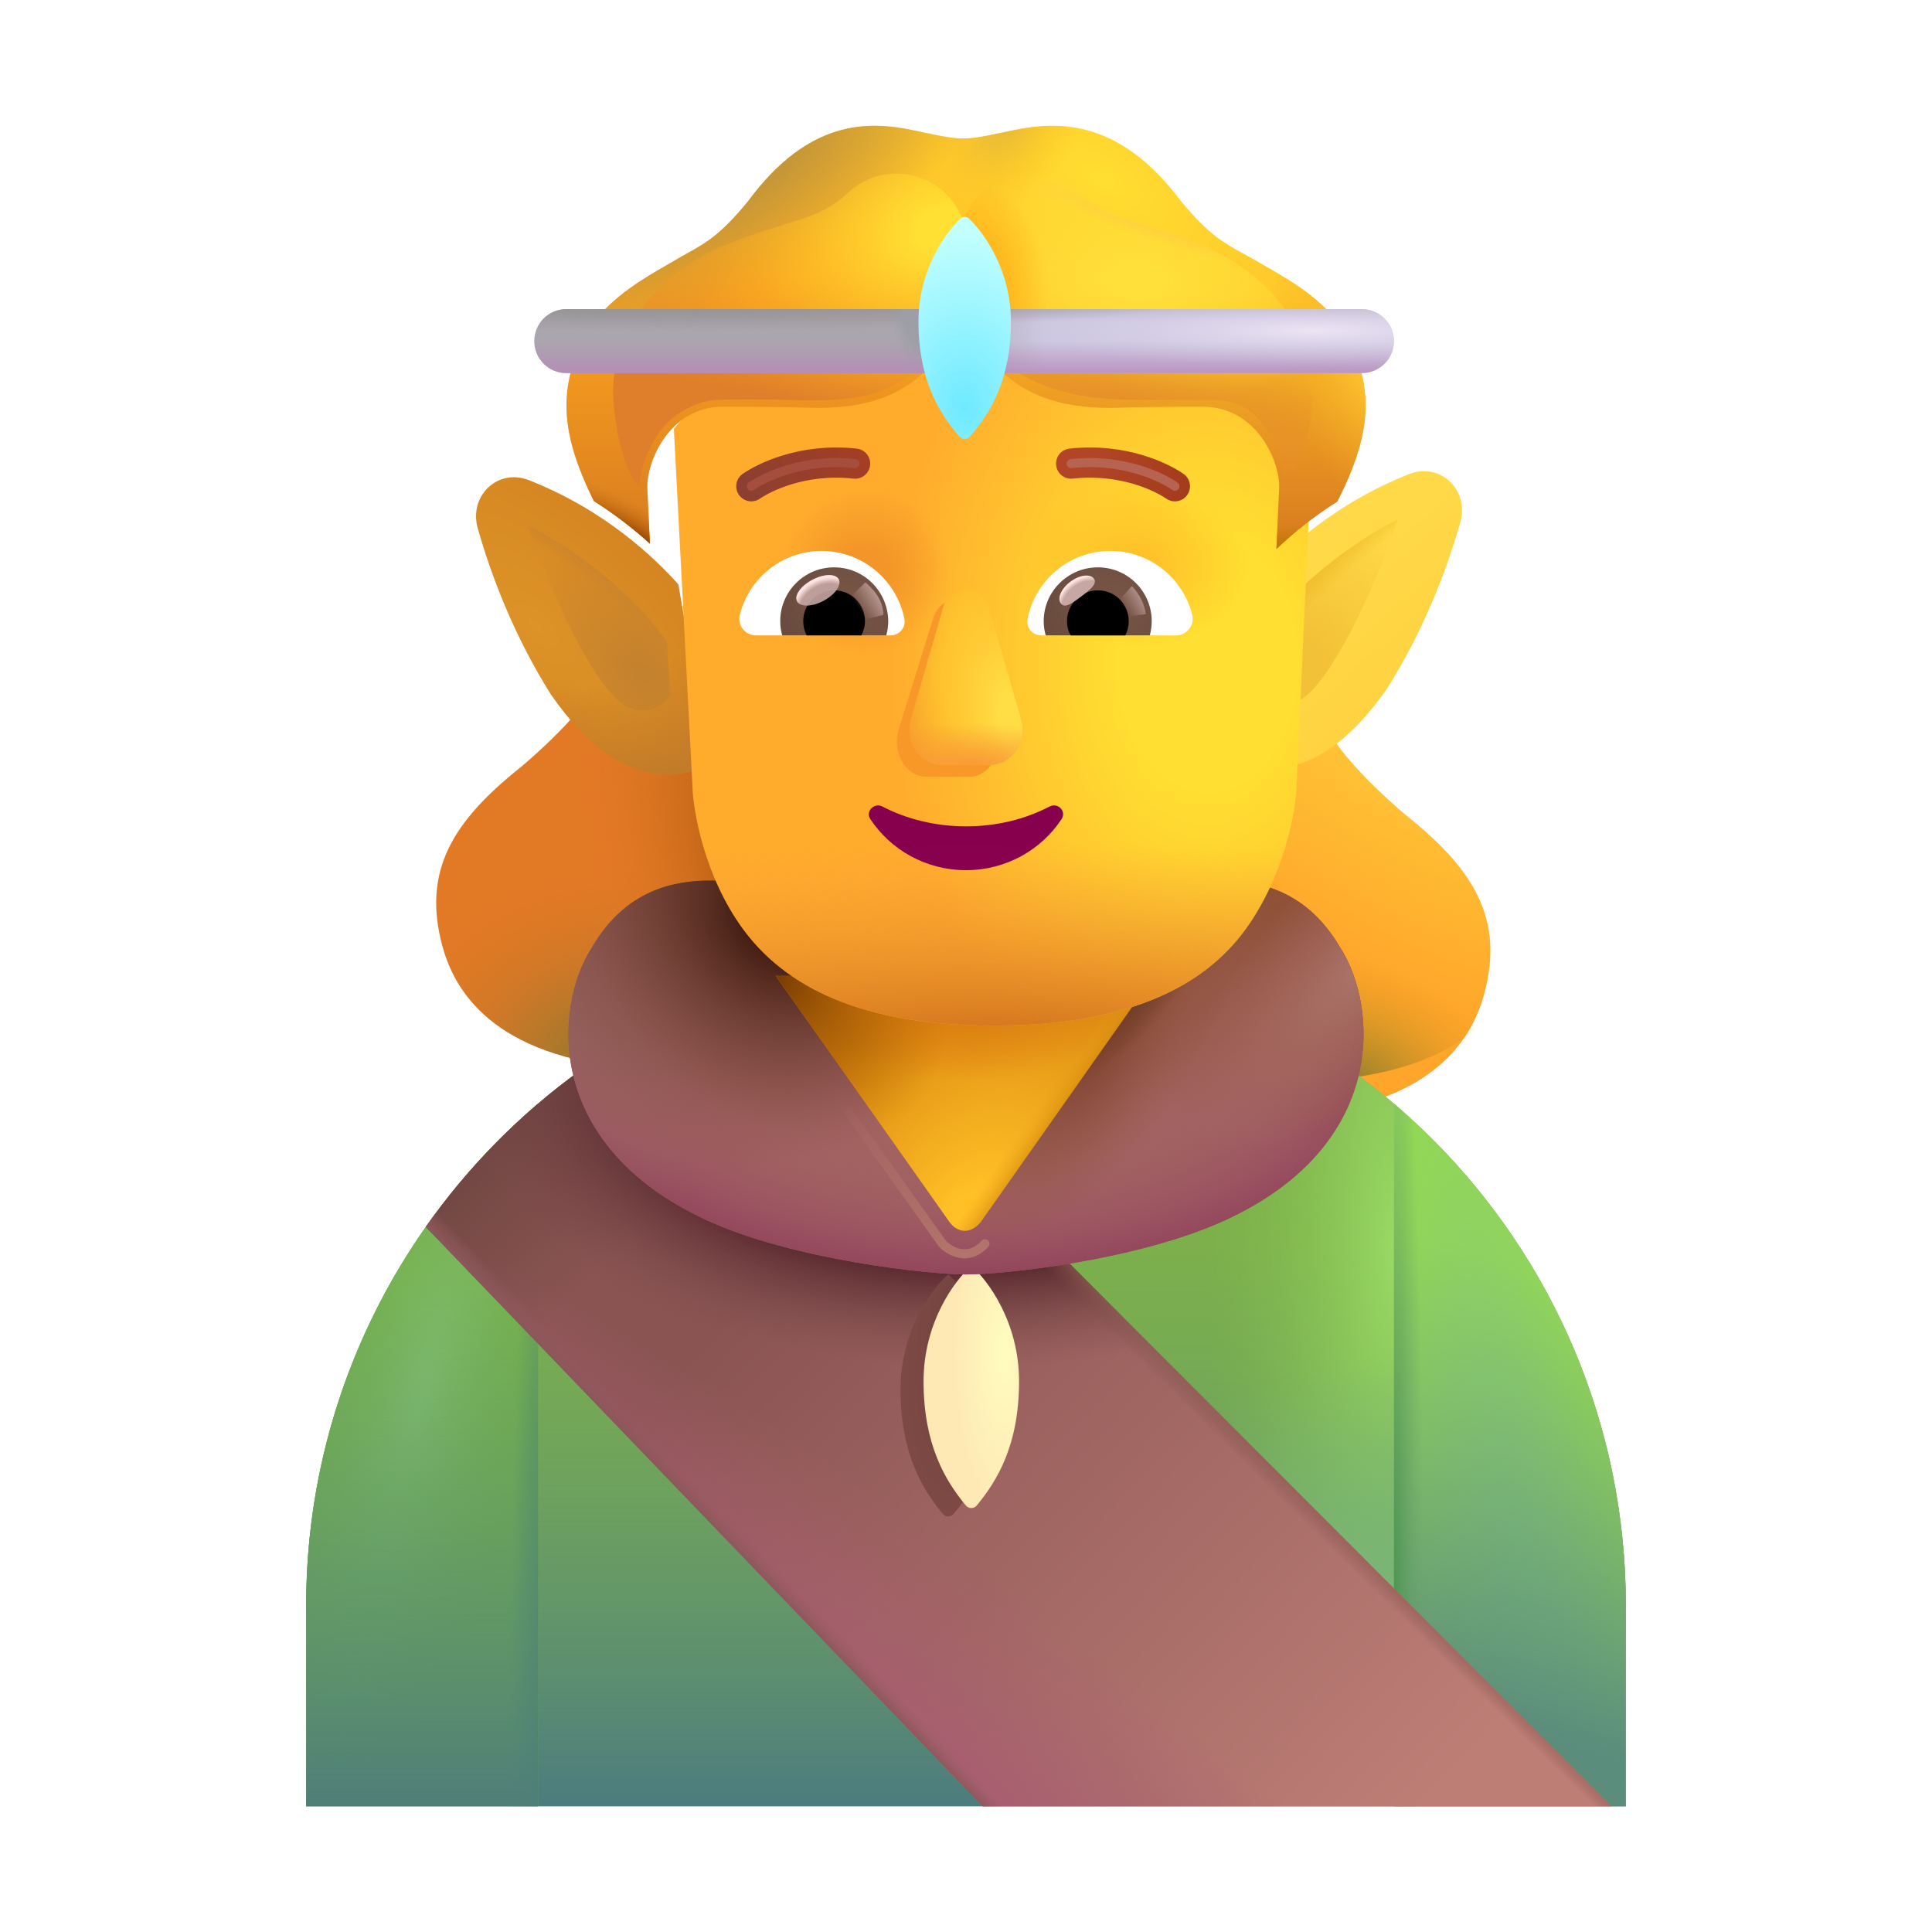 <svg width="1024" height="1024" viewBox="0 0 32 32" fill="none" xmlns="http://www.w3.org/2000/svg">
<g filter="url(#filter0_ii_4002_1360)">
<path d="M23.879 12.898C23.144 12.273 22.6 11.643 22.511 11.304H18.277V14.586L21.59 17.914C24.059 17.832 24.912 16.829 25.175 15.89C25.535 14.609 24.988 13.781 23.879 12.898Z" fill="#FFA52A"/>
<path d="M23.879 12.898C23.144 12.273 22.6 11.643 22.511 11.304H18.277V14.586L21.59 17.914C24.059 17.832 24.912 16.829 25.175 15.89C25.535 14.609 24.988 13.781 23.879 12.898Z" fill="url(#paint0_radial_4002_1360)"/>
<path d="M23.879 12.898C23.144 12.273 22.6 11.643 22.511 11.304H18.277V14.586L21.59 17.914C24.059 17.832 24.912 16.829 25.175 15.89C25.535 14.609 24.988 13.781 23.879 12.898Z" fill="url(#paint1_radial_4002_1360)"/>
</g>
<path d="M23.879 12.898C23.144 12.273 22.6 11.643 22.511 11.304H18.277V14.586L21.59 17.914C24.059 17.832 24.912 16.829 25.175 15.89C25.535 14.609 24.988 13.781 23.879 12.898Z" fill="url(#paint2_radial_4002_1360)"/>
<g filter="url(#filter1_i_4002_1360)">
<path d="M8.381 12.702C9.116 12.077 9.66 11.447 9.749 11.108H13.983V14.39L10.67 17.718C8.201 17.636 7.348 16.634 7.084 15.694C6.725 14.413 7.272 13.585 8.381 12.702Z" fill="#E27925"/>
<path d="M8.381 12.702C9.116 12.077 9.66 11.447 9.749 11.108H13.983V14.39L10.67 17.718C8.201 17.636 7.348 16.634 7.084 15.694C6.725 14.413 7.272 13.585 8.381 12.702Z" fill="url(#paint3_radial_4002_1360)"/>
<path d="M8.381 12.702C9.116 12.077 9.66 11.447 9.749 11.108H13.983V14.39L10.67 17.718C8.201 17.636 7.348 16.634 7.084 15.694C6.725 14.413 7.272 13.585 8.381 12.702Z" fill="url(#paint4_radial_4002_1360)"/>
</g>
<path d="M5.071 26.599C5.071 20.563 9.964 15.67 16 15.67C22.036 15.67 26.929 20.563 26.929 26.599V29.917H5.071V26.599Z" fill="#7CB04B"/>
<path d="M5.071 26.599C5.071 20.563 9.964 15.67 16 15.67C22.036 15.67 26.929 20.563 26.929 26.599V29.917H5.071V26.599Z" fill="url(#paint5_linear_4002_1360)"/>
<path d="M5.071 26.599C5.071 20.563 9.964 15.67 16 15.67C22.036 15.67 26.929 20.563 26.929 26.599V29.917H5.071V26.599Z" fill="url(#paint6_radial_4002_1360)"/>
<path d="M5.071 26.599C5.071 20.563 9.964 15.67 16 15.67C22.036 15.67 26.929 20.563 26.929 26.599V29.917H5.071V26.599Z" fill="url(#paint7_radial_4002_1360)"/>
<path d="M8.912 18.28C6.562 20.284 5.071 23.267 5.071 26.598V29.916H8.912V18.28Z" fill="#74AF4B"/>
<path d="M8.912 18.28C6.562 20.284 5.071 23.267 5.071 26.598V29.916H8.912V18.28Z" fill="url(#paint8_radial_4002_1360)"/>
<path d="M8.912 18.28C6.562 20.284 5.071 23.267 5.071 26.598V29.916H8.912V18.28Z" fill="url(#paint9_radial_4002_1360)"/>
<path d="M8.912 18.28C6.562 20.284 5.071 23.267 5.071 26.598V29.916H8.912V18.28Z" fill="url(#paint10_linear_4002_1360)"/>
<path d="M23.088 18.28C25.438 20.284 26.928 23.267 26.928 26.598V29.916H23.088V18.28Z" fill="#93D756"/>
<path d="M23.088 18.28C25.438 20.284 26.928 23.267 26.928 26.598V29.916H23.088V18.28Z" fill="url(#paint11_radial_4002_1360)"/>
<path d="M23.088 18.28C25.438 20.284 26.928 23.267 26.928 26.598V29.916H23.088V18.28Z" fill="url(#paint12_linear_4002_1360)"/>
<path d="M23.088 18.28C25.438 20.284 26.928 23.267 26.928 26.598V29.916H23.088V18.28Z" fill="url(#paint13_radial_4002_1360)"/>
<path d="M16.274 29.917L7.053 20.321C8.456 18.325 10.51 16.82 12.907 16.114L26.691 29.917H16.274Z" fill="url(#paint14_linear_4002_1360)"/>
<path d="M16.274 29.917L7.053 20.321C8.456 18.325 10.51 16.82 12.907 16.114L26.691 29.917H16.274Z" fill="url(#paint15_radial_4002_1360)"/>
<path d="M16.274 29.917L7.053 20.321C8.456 18.325 10.51 16.82 12.907 16.114L26.691 29.917H16.274Z" fill="url(#paint16_radial_4002_1360)"/>
<path d="M16.274 29.917L7.053 20.321C8.456 18.325 10.51 16.82 12.907 16.114L26.691 29.917H16.274Z" fill="url(#paint17_radial_4002_1360)"/>
<path d="M16.274 29.917L7.053 20.321C8.456 18.325 10.51 16.82 12.907 16.114L26.691 29.917H16.274Z" fill="url(#paint18_linear_4002_1360)"/>
<path d="M16.274 29.917L7.053 20.321C8.456 18.325 10.51 16.82 12.907 16.114L26.691 29.917H16.274Z" fill="url(#paint19_linear_4002_1360)"/>
<g filter="url(#filter2_f_4002_1360)">
<path d="M15.706 21.109C15.969 21.33 16.496 22.033 16.496 23.016C16.496 24.069 16.138 24.662 15.794 25.076C15.748 25.131 15.663 25.131 15.617 25.076C15.274 24.662 14.915 24.069 14.915 23.016C14.915 22.033 15.442 21.33 15.706 21.109Z" fill="url(#paint20_radial_4002_1360)"/>
</g>
<g filter="url(#filter3_i_4002_1360)">
<path d="M15.988 21.07C16.252 21.291 16.779 21.994 16.779 22.977C16.779 24.029 16.42 24.623 16.077 25.037C16.031 25.092 15.946 25.092 15.899 25.037C15.556 24.623 15.197 24.029 15.197 22.977C15.197 21.994 15.725 21.291 15.988 21.07Z" fill="url(#paint21_radial_4002_1360)"/>
</g>
<path d="M12.121 14.601C11.301 14.531 10.402 14.656 9.793 15.711C9.183 16.672 9 18.966 11.707 20.211C13.15 20.874 15.402 21.109 16 21.109C16.633 21.109 18.85 20.874 20.293 20.211C23 18.966 22.816 16.672 22.207 15.711C21.598 14.656 20.699 14.531 19.879 14.601L16 14.741L12.121 14.601Z" fill="#A16260"/>
<path d="M12.121 14.601C11.301 14.531 10.402 14.656 9.793 15.711C9.183 16.672 9 18.966 11.707 20.211C13.15 20.874 15.402 21.109 16 21.109C16.633 21.109 18.85 20.874 20.293 20.211C23 18.966 22.816 16.672 22.207 15.711C21.598 14.656 20.699 14.531 19.879 14.601L16 14.741L12.121 14.601Z" fill="url(#paint22_radial_4002_1360)"/>
<path d="M12.121 14.601C11.301 14.531 10.402 14.656 9.793 15.711C9.183 16.672 9 18.966 11.707 20.211C13.15 20.874 15.402 21.109 16 21.109C16.633 21.109 18.85 20.874 20.293 20.211C23 18.966 22.816 16.672 22.207 15.711C21.598 14.656 20.699 14.531 19.879 14.601L16 14.741L12.121 14.601Z" fill="url(#paint23_radial_4002_1360)"/>
<path d="M12.121 14.601C11.301 14.531 10.402 14.656 9.793 15.711C9.183 16.672 9 18.966 11.707 20.211C13.15 20.874 15.402 21.109 16 21.109C16.633 21.109 18.85 20.874 20.293 20.211C23 18.966 22.816 16.672 22.207 15.711C21.598 14.656 20.699 14.531 19.879 14.601L16 14.741L12.121 14.601Z" fill="url(#paint24_radial_4002_1360)"/>
<path d="M12.121 14.601C11.301 14.531 10.402 14.656 9.793 15.711C9.183 16.672 9 18.966 11.707 20.211C13.15 20.874 15.402 21.109 16 21.109C16.633 21.109 18.85 20.874 20.293 20.211C23 18.966 22.816 16.672 22.207 15.711C21.598 14.656 20.699 14.531 19.879 14.601L16 14.741L12.121 14.601Z" fill="url(#paint25_radial_4002_1360)"/>
<path d="M12.121 14.601C11.301 14.531 10.402 14.656 9.793 15.711C9.183 16.672 9 18.966 11.707 20.211C13.15 20.874 15.402 21.109 16 21.109C16.633 21.109 18.85 20.874 20.293 20.211C23 18.966 22.816 16.672 22.207 15.711C21.598 14.656 20.699 14.531 19.879 14.601L16 14.741L12.121 14.601Z" fill="url(#paint26_radial_4002_1360)"/>
<path d="M12.121 14.601C11.301 14.531 10.402 14.656 9.793 15.711C9.183 16.672 9 18.966 11.707 20.211C13.15 20.874 15.402 21.109 16 21.109C16.633 21.109 18.85 20.874 20.293 20.211C23 18.966 22.816 16.672 22.207 15.711C21.598 14.656 20.699 14.531 19.879 14.601L16 14.741L12.121 14.601Z" fill="url(#paint27_radial_4002_1360)"/>
<path d="M12.121 14.601C11.301 14.531 10.402 14.656 9.793 15.711C9.183 16.672 9 18.966 11.707 20.211C13.15 20.874 15.402 21.109 16 21.109C16.633 21.109 18.85 20.874 20.293 20.211C23 18.966 22.816 16.672 22.207 15.711C21.598 14.656 20.699 14.531 19.879 14.601L16 14.741L12.121 14.601Z" fill="url(#paint28_radial_4002_1360)"/>
<path d="M12.121 14.601C11.301 14.531 10.402 14.656 9.793 15.711C9.183 16.672 9 18.966 11.707 20.211C13.15 20.874 15.402 21.109 16 21.109C16.633 21.109 18.85 20.874 20.293 20.211C23 18.966 22.816 16.672 22.207 15.711C21.598 14.656 20.699 14.531 19.879 14.601L16 14.741L12.121 14.601Z" fill="url(#paint29_radial_4002_1360)"/>
<path d="M15.719 20.23L12.848 16.164H19.113L16.25 20.23C16.086 20.445 15.855 20.429 15.719 20.23Z" fill="url(#paint30_radial_4002_1360)"/>
<path d="M15.719 20.23L12.848 16.164H19.113L16.25 20.23C16.086 20.445 15.855 20.429 15.719 20.23Z" fill="url(#paint31_radial_4002_1360)"/>
<path d="M15.719 20.23L12.848 16.164H19.113L16.25 20.23C16.086 20.445 15.855 20.429 15.719 20.23Z" fill="url(#paint32_radial_4002_1360)"/>
<path d="M15.719 20.23L12.848 16.164H19.113L16.25 20.23C16.086 20.445 15.855 20.429 15.719 20.23Z" fill="url(#paint33_linear_4002_1360)"/>
<g filter="url(#filter4_i_4002_1360)">
<path d="M8.763 7.754C10.018 8.249 10.838 9.033 11.236 9.48L11.756 12.504C11.4 12.556 10.385 13.113 9.123 11.3C8.537 10.368 8.151 9.39 7.913 8.55C7.761 8.014 8.245 7.549 8.763 7.754Z" fill="url(#paint34_radial_4002_1360)"/>
<path d="M8.763 7.754C10.018 8.249 10.838 9.033 11.236 9.48L11.756 12.504C11.4 12.556 10.385 13.113 9.123 11.3C8.537 10.368 8.151 9.39 7.913 8.55C7.761 8.014 8.245 7.549 8.763 7.754Z" fill="url(#paint35_radial_4002_1360)"/>
</g>
<path d="M11.045 10.633C10.345 9.639 9.222 8.932 8.748 8.703C9.154 9.953 9.904 11.453 10.365 11.695C10.734 11.889 11.009 11.656 11.1 11.515L11.045 10.633Z" fill="url(#paint36_radial_4002_1360)"/>
<path d="M11.045 10.633C10.345 9.639 9.222 8.932 8.748 8.703C9.154 9.953 9.904 11.453 10.365 11.695C10.734 11.889 11.009 11.656 11.1 11.515L11.045 10.633Z" fill="url(#paint37_radial_4002_1360)"/>
<g filter="url(#filter5_i_4002_1360)">
<path d="M23.236 7.754C21.982 8.249 21.162 9.033 20.763 9.48L20.244 12.504C20.6 12.556 21.615 13.113 22.877 11.3C23.463 10.368 23.849 9.39 24.087 8.55C24.239 8.014 23.755 7.549 23.236 7.754Z" fill="url(#paint38_linear_4002_1360)"/>
</g>
<g filter="url(#filter6_i_4002_1360)">
<path d="M20.955 10.633C21.655 9.639 22.778 8.932 23.252 8.703C22.845 9.953 22.095 11.453 21.634 11.695C21.266 11.889 20.991 11.656 20.9 11.515L20.955 10.633Z" fill="url(#paint39_radial_4002_1360)"/>
<path d="M20.955 10.633C21.655 9.639 22.778 8.932 23.252 8.703C22.845 9.953 22.095 11.453 21.634 11.695C21.266 11.889 20.991 11.656 20.9 11.515L20.955 10.633Z" fill="url(#paint40_radial_4002_1360)"/>
</g>
<g filter="url(#filter7_i_4002_1360)">
<path d="M10.967 12.976L10.661 7.102C11.242 6.393 13.129 4.976 16.031 4.976C18.933 4.976 20.705 6.393 21.244 7.102L20.977 12.989C20.972 13.435 20.758 14.541 20.117 15.41C19.317 16.496 17.899 16.988 15.952 16.988C14.005 16.988 12.612 16.48 11.811 15.394C11.17 14.525 10.972 13.422 10.967 12.976Z" fill="url(#paint41_radial_4002_1360)"/>
<path d="M10.967 12.976L10.661 7.102C11.242 6.393 13.129 4.976 16.031 4.976C18.933 4.976 20.705 6.393 21.244 7.102L20.977 12.989C20.972 13.435 20.758 14.541 20.117 15.41C19.317 16.496 17.899 16.988 15.952 16.988C14.005 16.988 12.612 16.48 11.811 15.394C11.17 14.525 10.972 13.422 10.967 12.976Z" fill="url(#paint42_radial_4002_1360)"/>
<path d="M10.967 12.976L10.661 7.102C11.242 6.393 13.129 4.976 16.031 4.976C18.933 4.976 20.705 6.393 21.244 7.102L20.977 12.989C20.972 13.435 20.758 14.541 20.117 15.41C19.317 16.496 17.899 16.988 15.952 16.988C14.005 16.988 12.612 16.48 11.811 15.394C11.17 14.525 10.972 13.422 10.967 12.976Z" fill="url(#paint43_radial_4002_1360)"/>
<path d="M10.967 12.976L10.661 7.102C11.242 6.393 13.129 4.976 16.031 4.976C18.933 4.976 20.705 6.393 21.244 7.102L20.977 12.989C20.972 13.435 20.758 14.541 20.117 15.41C19.317 16.496 17.899 16.988 15.952 16.988C14.005 16.988 12.612 16.48 11.811 15.394C11.17 14.525 10.972 13.422 10.967 12.976Z" fill="url(#paint44_radial_4002_1360)"/>
</g>
<path d="M10.722 8.104L10.764 9.004C10.517 8.78 10.209 8.534 9.839 8.301C9.26 7.148 9.292 6.462 9.601 5.732C9.886 5.06 10.579 4.66 11.023 4.403C11.078 4.372 11.13 4.342 11.176 4.314C11.254 4.268 11.326 4.227 11.394 4.19C11.705 4.016 11.938 3.885 12.39 3.334C13.398 1.967 14.39 2.006 15.109 2.154C15.177 2.168 15.239 2.181 15.295 2.193C15.63 2.263 15.775 2.293 15.949 2.293C16.135 2.293 16.264 2.266 16.559 2.205C16.63 2.19 16.71 2.173 16.802 2.154C17.532 2.006 18.54 1.967 19.563 3.334C20.022 3.885 20.259 4.016 20.575 4.19C20.644 4.227 20.717 4.268 20.797 4.314C20.843 4.342 20.895 4.372 20.951 4.403C21.403 4.66 22.106 5.06 22.395 5.732C22.709 6.464 22.742 7.15 22.15 8.307C21.736 8.569 21.401 8.847 21.142 9.092L21.187 8.104C21.216 7.676 20.83 6.736 19.918 6.736C19.117 6.736 18.751 6.747 18.554 6.752C18.48 6.754 18.43 6.756 18.389 6.756C17.604 6.756 16.809 6.572 16.263 5.772H15.64C15.103 6.572 14.32 6.756 13.547 6.756C13.506 6.756 13.452 6.754 13.372 6.752C13.158 6.747 12.761 6.736 11.972 6.736C11.074 6.736 10.694 7.676 10.722 8.104Z" fill="url(#paint45_radial_4002_1360)"/>
<path d="M10.722 8.104L10.764 9.004C10.517 8.78 10.209 8.534 9.839 8.301C9.26 7.148 9.292 6.462 9.601 5.732C9.886 5.06 10.579 4.66 11.023 4.403C11.078 4.372 11.13 4.342 11.176 4.314C11.254 4.268 11.326 4.227 11.394 4.19C11.705 4.016 11.938 3.885 12.39 3.334C13.398 1.967 14.39 2.006 15.109 2.154C15.177 2.168 15.239 2.181 15.295 2.193C15.63 2.263 15.775 2.293 15.949 2.293C16.135 2.293 16.264 2.266 16.559 2.205C16.63 2.19 16.71 2.173 16.802 2.154C17.532 2.006 18.54 1.967 19.563 3.334C20.022 3.885 20.259 4.016 20.575 4.19C20.644 4.227 20.717 4.268 20.797 4.314C20.843 4.342 20.895 4.372 20.951 4.403C21.403 4.66 22.106 5.06 22.395 5.732C22.709 6.464 22.742 7.15 22.15 8.307C21.736 8.569 21.401 8.847 21.142 9.092L21.187 8.104C21.216 7.676 20.83 6.736 19.918 6.736C19.117 6.736 18.751 6.747 18.554 6.752C18.48 6.754 18.43 6.756 18.389 6.756C17.604 6.756 16.809 6.572 16.263 5.772H15.64C15.103 6.572 14.32 6.756 13.547 6.756C13.506 6.756 13.452 6.754 13.372 6.752C13.158 6.747 12.761 6.736 11.972 6.736C11.074 6.736 10.694 7.676 10.722 8.104Z" fill="url(#paint46_linear_4002_1360)"/>
<path d="M10.722 8.104L10.764 9.004C10.517 8.78 10.209 8.534 9.839 8.301C9.26 7.148 9.292 6.462 9.601 5.732C9.886 5.06 10.579 4.66 11.023 4.403C11.078 4.372 11.13 4.342 11.176 4.314C11.254 4.268 11.326 4.227 11.394 4.19C11.705 4.016 11.938 3.885 12.39 3.334C13.398 1.967 14.39 2.006 15.109 2.154C15.177 2.168 15.239 2.181 15.295 2.193C15.63 2.263 15.775 2.293 15.949 2.293C16.135 2.293 16.264 2.266 16.559 2.205C16.63 2.19 16.71 2.173 16.802 2.154C17.532 2.006 18.54 1.967 19.563 3.334C20.022 3.885 20.259 4.016 20.575 4.19C20.644 4.227 20.717 4.268 20.797 4.314C20.843 4.342 20.895 4.372 20.951 4.403C21.403 4.66 22.106 5.06 22.395 5.732C22.709 6.464 22.742 7.15 22.15 8.307C21.736 8.569 21.401 8.847 21.142 9.092L21.187 8.104C21.216 7.676 20.83 6.736 19.918 6.736C19.117 6.736 18.751 6.747 18.554 6.752C18.48 6.754 18.43 6.756 18.389 6.756C17.604 6.756 16.809 6.572 16.263 5.772H15.64C15.103 6.572 14.32 6.756 13.547 6.756C13.506 6.756 13.452 6.754 13.372 6.752C13.158 6.747 12.761 6.736 11.972 6.736C11.074 6.736 10.694 7.676 10.722 8.104Z" fill="url(#paint47_radial_4002_1360)"/>
<path d="M10.722 8.104L10.764 9.004C10.517 8.78 10.209 8.534 9.839 8.301C9.26 7.148 9.292 6.462 9.601 5.732C9.886 5.06 10.579 4.66 11.023 4.403C11.078 4.372 11.13 4.342 11.176 4.314C11.254 4.268 11.326 4.227 11.394 4.19C11.705 4.016 11.938 3.885 12.39 3.334C13.398 1.967 14.39 2.006 15.109 2.154C15.177 2.168 15.239 2.181 15.295 2.193C15.63 2.263 15.775 2.293 15.949 2.293C16.135 2.293 16.264 2.266 16.559 2.205C16.63 2.19 16.71 2.173 16.802 2.154C17.532 2.006 18.54 1.967 19.563 3.334C20.022 3.885 20.259 4.016 20.575 4.19C20.644 4.227 20.717 4.268 20.797 4.314C20.843 4.342 20.895 4.372 20.951 4.403C21.403 4.66 22.106 5.06 22.395 5.732C22.709 6.464 22.742 7.15 22.15 8.307C21.736 8.569 21.401 8.847 21.142 9.092L21.187 8.104C21.216 7.676 20.83 6.736 19.918 6.736C19.117 6.736 18.751 6.747 18.554 6.752C18.48 6.754 18.43 6.756 18.389 6.756C17.604 6.756 16.809 6.572 16.263 5.772H15.64C15.103 6.572 14.32 6.756 13.547 6.756C13.506 6.756 13.452 6.754 13.372 6.752C13.158 6.747 12.761 6.736 11.972 6.736C11.074 6.736 10.694 7.676 10.722 8.104Z" fill="url(#paint48_radial_4002_1360)"/>
<path d="M10.722 8.104L10.764 9.004C10.517 8.78 10.209 8.534 9.839 8.301C9.26 7.148 9.292 6.462 9.601 5.732C9.886 5.06 10.579 4.66 11.023 4.403C11.078 4.372 11.13 4.342 11.176 4.314C11.254 4.268 11.326 4.227 11.394 4.19C11.705 4.016 11.938 3.885 12.39 3.334C13.398 1.967 14.39 2.006 15.109 2.154C15.177 2.168 15.239 2.181 15.295 2.193C15.63 2.263 15.775 2.293 15.949 2.293C16.135 2.293 16.264 2.266 16.559 2.205C16.63 2.19 16.71 2.173 16.802 2.154C17.532 2.006 18.54 1.967 19.563 3.334C20.022 3.885 20.259 4.016 20.575 4.19C20.644 4.227 20.717 4.268 20.797 4.314C20.843 4.342 20.895 4.372 20.951 4.403C21.403 4.66 22.106 5.06 22.395 5.732C22.709 6.464 22.742 7.15 22.15 8.307C21.736 8.569 21.401 8.847 21.142 9.092L21.187 8.104C21.216 7.676 20.83 6.736 19.918 6.736C19.117 6.736 18.751 6.747 18.554 6.752C18.48 6.754 18.43 6.756 18.389 6.756C17.604 6.756 16.809 6.572 16.263 5.772H15.64C15.103 6.572 14.32 6.756 13.547 6.756C13.506 6.756 13.452 6.754 13.372 6.752C13.158 6.747 12.761 6.736 11.972 6.736C11.074 6.736 10.694 7.676 10.722 8.104Z" fill="url(#paint49_radial_4002_1360)"/>
<path d="M10.722 8.104L10.764 9.004C10.517 8.78 10.209 8.534 9.839 8.301C9.26 7.148 9.292 6.462 9.601 5.732C9.886 5.06 10.579 4.66 11.023 4.403C11.078 4.372 11.13 4.342 11.176 4.314C11.254 4.268 11.326 4.227 11.394 4.19C11.705 4.016 11.938 3.885 12.39 3.334C13.398 1.967 14.39 2.006 15.109 2.154C15.177 2.168 15.239 2.181 15.295 2.193C15.63 2.263 15.775 2.293 15.949 2.293C16.135 2.293 16.264 2.266 16.559 2.205C16.63 2.19 16.71 2.173 16.802 2.154C17.532 2.006 18.54 1.967 19.563 3.334C20.022 3.885 20.259 4.016 20.575 4.19C20.644 4.227 20.717 4.268 20.797 4.314C20.843 4.342 20.895 4.372 20.951 4.403C21.403 4.66 22.106 5.06 22.395 5.732C22.709 6.464 22.742 7.15 22.15 8.307C21.736 8.569 21.401 8.847 21.142 9.092L21.187 8.104C21.216 7.676 20.83 6.736 19.918 6.736C19.117 6.736 18.751 6.747 18.554 6.752C18.48 6.754 18.43 6.756 18.389 6.756C17.604 6.756 16.809 6.572 16.263 5.772H15.64C15.103 6.572 14.32 6.756 13.547 6.756C13.506 6.756 13.452 6.754 13.372 6.752C13.158 6.747 12.761 6.736 11.972 6.736C11.074 6.736 10.694 7.676 10.722 8.104Z" fill="url(#paint50_radial_4002_1360)"/>
<path d="M10.722 8.104L10.764 9.004C10.517 8.78 10.209 8.534 9.839 8.301C9.26 7.148 9.292 6.462 9.601 5.732C9.886 5.06 10.579 4.66 11.023 4.403C11.078 4.372 11.13 4.342 11.176 4.314C11.254 4.268 11.326 4.227 11.394 4.19C11.705 4.016 11.938 3.885 12.39 3.334C13.398 1.967 14.39 2.006 15.109 2.154C15.177 2.168 15.239 2.181 15.295 2.193C15.63 2.263 15.775 2.293 15.949 2.293C16.135 2.293 16.264 2.266 16.559 2.205C16.63 2.19 16.71 2.173 16.802 2.154C17.532 2.006 18.54 1.967 19.563 3.334C20.022 3.885 20.259 4.016 20.575 4.19C20.644 4.227 20.717 4.268 20.797 4.314C20.843 4.342 20.895 4.372 20.951 4.403C21.403 4.66 22.106 5.06 22.395 5.732C22.709 6.464 22.742 7.15 22.15 8.307C21.736 8.569 21.401 8.847 21.142 9.092L21.187 8.104C21.216 7.676 20.83 6.736 19.918 6.736C19.117 6.736 18.751 6.747 18.554 6.752C18.48 6.754 18.43 6.756 18.389 6.756C17.604 6.756 16.809 6.572 16.263 5.772H15.64C15.103 6.572 14.32 6.756 13.547 6.756C13.506 6.756 13.452 6.754 13.372 6.752C13.158 6.747 12.761 6.736 11.972 6.736C11.074 6.736 10.694 7.676 10.722 8.104Z" fill="url(#paint51_radial_4002_1360)"/>
<g filter="url(#filter8_f_4002_1360)">
<path d="M10.161 6.625C10.217 7.45 10.452 7.961 10.595 8.07C10.572 7.849 10.727 7.4 10.97 7.094C11.214 6.787 11.634 6.63 11.853 6.625C11.929 6.625 12.293 6.601 13.049 6.625C14.533 6.672 14.986 6.476 15.65 5.531C16.314 4.586 16.09 3.656 15.7 3.242C15.309 2.828 14.575 2.703 14.043 3.195C13.512 3.687 13.082 3.609 11.95 4.086C10.817 4.562 10.09 5.594 10.161 6.625Z" fill="url(#paint52_linear_4002_1360)"/>
<path d="M10.161 6.625C10.217 7.45 10.452 7.961 10.595 8.07C10.572 7.849 10.727 7.4 10.97 7.094C11.214 6.787 11.634 6.63 11.853 6.625C11.929 6.625 12.293 6.601 13.049 6.625C14.533 6.672 14.986 6.476 15.65 5.531C16.314 4.586 16.09 3.656 15.7 3.242C15.309 2.828 14.575 2.703 14.043 3.195C13.512 3.687 13.082 3.609 11.95 4.086C10.817 4.562 10.09 5.594 10.161 6.625Z" fill="url(#paint53_radial_4002_1360)"/>
</g>
<g filter="url(#filter9_f_4002_1360)">
<path d="M21.744 6.625C21.688 7.45 21.387 7.875 21.244 7.984C21.267 7.763 21.152 7.314 20.908 7.008C20.664 6.701 20.343 6.63 20.124 6.625H18.877C17.931 6.625 16.869 6.484 16.205 5.539C15.541 4.594 15.814 3.656 16.205 3.242C16.596 2.828 17.33 2.703 17.861 3.195C18.392 3.687 18.822 3.609 19.955 4.086C21.088 4.562 21.814 5.594 21.744 6.625Z" fill="url(#paint54_radial_4002_1360)"/>
<path d="M21.744 6.625C21.688 7.45 21.387 7.875 21.244 7.984C21.267 7.763 21.152 7.314 20.908 7.008C20.664 6.701 20.343 6.63 20.124 6.625H18.877C17.931 6.625 16.869 6.484 16.205 5.539C15.541 4.594 15.814 3.656 16.205 3.242C16.596 2.828 17.33 2.703 17.861 3.195C18.392 3.687 18.822 3.609 19.955 4.086C21.088 4.562 21.814 5.594 21.744 6.625Z" fill="url(#paint55_radial_4002_1360)"/>
<path d="M21.744 6.625C21.688 7.45 21.387 7.875 21.244 7.984C21.267 7.763 21.152 7.314 20.908 7.008C20.664 6.701 20.343 6.63 20.124 6.625H18.877C17.931 6.625 16.869 6.484 16.205 5.539C15.541 4.594 15.814 3.656 16.205 3.242C16.596 2.828 17.33 2.703 17.861 3.195C18.392 3.687 18.822 3.609 19.955 4.086C21.088 4.562 21.814 5.594 21.744 6.625Z" fill="url(#paint56_radial_4002_1360)"/>
<path d="M21.744 6.625C21.688 7.45 21.387 7.875 21.244 7.984C21.267 7.763 21.152 7.314 20.908 7.008C20.664 6.701 20.343 6.63 20.124 6.625H18.877C17.931 6.625 16.869 6.484 16.205 5.539C15.541 4.594 15.814 3.656 16.205 3.242C16.596 2.828 17.33 2.703 17.861 3.195C18.392 3.687 18.822 3.609 19.955 4.086C21.088 4.562 21.814 5.594 21.744 6.625Z" fill="url(#paint57_radial_4002_1360)"/>
</g>
<path d="M8.849 5.65C8.849 5.358 9.086 5.121 9.379 5.121H22.558C22.851 5.121 23.088 5.358 23.088 5.65C23.088 5.942 22.851 6.179 22.558 6.179H9.379C9.086 6.179 8.849 5.942 8.849 5.65Z" fill="url(#paint58_linear_4002_1360)"/>
<path d="M8.849 5.65C8.849 5.358 9.086 5.121 9.379 5.121H22.558C22.851 5.121 23.088 5.358 23.088 5.65C23.088 5.942 22.851 6.179 22.558 6.179H9.379C9.086 6.179 8.849 5.942 8.849 5.65Z" fill="url(#paint59_linear_4002_1360)"/>
<path d="M8.849 5.65C8.849 5.358 9.086 5.121 9.379 5.121H22.558C22.851 5.121 23.088 5.358 23.088 5.65C23.088 5.942 22.851 6.179 22.558 6.179H9.379C9.086 6.179 8.849 5.942 8.849 5.65Z" fill="url(#paint60_linear_4002_1360)"/>
<path d="M8.849 5.65C8.849 5.358 9.086 5.121 9.379 5.121H22.558C22.851 5.121 23.088 5.358 23.088 5.65C23.088 5.942 22.851 6.179 22.558 6.179H9.379C9.086 6.179 8.849 5.942 8.849 5.65Z" fill="url(#paint61_radial_4002_1360)"/>
<path d="M8.849 5.65C8.849 5.358 9.086 5.121 9.379 5.121H22.558C22.851 5.121 23.088 5.358 23.088 5.65C23.088 5.942 22.851 6.179 22.558 6.179H9.379C9.086 6.179 8.849 5.942 8.849 5.65Z" fill="url(#paint62_radial_4002_1360)"/>
<path d="M8.849 5.65C8.849 5.358 9.086 5.121 9.379 5.121H22.558C22.851 5.121 23.088 5.358 23.088 5.65C23.088 5.942 22.851 6.179 22.558 6.179H9.379C9.086 6.179 8.849 5.942 8.849 5.65Z" fill="url(#paint63_radial_4002_1360)"/>
<path d="M15.906 3.622C15.947 3.583 16.01 3.583 16.05 3.622C16.319 3.879 16.744 4.493 16.744 5.324C16.744 6.298 16.398 6.848 16.065 7.231C16.019 7.284 15.938 7.284 15.891 7.231C15.559 6.848 15.213 6.298 15.213 5.324C15.213 4.493 15.638 3.879 15.906 3.622Z" fill="url(#paint64_radial_4002_1360)"/>
<path d="M12.444 8.054C12.64 7.918 13.284 7.582 14.163 7.679" stroke="url(#paint65_linear_4002_1360)" stroke-width="0.5" stroke-linecap="round"/>
<g filter="url(#filter10_f_4002_1360)">
<path d="M12.444 8.054C12.64 7.918 13.284 7.582 14.163 7.679" stroke="#A54E3D" stroke-width="0.15" stroke-linecap="round"/>
</g>
<path d="M19.46 8.054C19.265 7.918 18.62 7.582 17.741 7.679" stroke="url(#paint66_linear_4002_1360)" stroke-width="0.5" stroke-linecap="round"/>
<g filter="url(#filter11_f_4002_1360)">
<path d="M19.46 8.054C19.265 7.918 18.62 7.582 17.741 7.679" stroke="#B66451" stroke-width="0.15" stroke-linecap="round"/>
</g>
<g filter="url(#filter12_f_4002_1360)">
<path d="M15.447 10.271L14.876 12.109C14.779 12.488 15.013 12.866 15.344 12.866H16.051C16.382 12.866 16.616 12.482 16.518 12.109L16.041 10.271C15.939 9.864 15.554 9.864 15.447 10.271Z" fill="#F89829"/>
</g>
<path d="M15.617 10.075L15.086 11.914C14.977 12.292 15.238 12.67 15.607 12.67H16.393C16.762 12.67 17.022 12.286 16.914 11.914L16.382 10.075C16.268 9.668 15.737 9.668 15.617 10.075Z" fill="url(#paint67_radial_4002_1360)"/>
<path d="M15.617 10.075L15.086 11.914C14.977 12.292 15.238 12.67 15.607 12.67H16.393C16.762 12.67 17.022 12.286 16.914 11.914L16.382 10.075C16.268 9.668 15.737 9.668 15.617 10.075Z" fill="url(#paint68_radial_4002_1360)"/>
<path d="M15.617 10.075L15.086 11.914C14.977 12.292 15.238 12.67 15.607 12.67H16.393C16.762 12.67 17.022 12.286 16.914 11.914L16.382 10.075C16.268 9.668 15.737 9.668 15.617 10.075Z" fill="url(#paint69_radial_4002_1360)"/>
<path d="M16 13.687C15.492 13.687 15.015 13.567 14.614 13.358C14.477 13.288 14.33 13.443 14.416 13.567C14.751 14.075 15.335 14.413 16 14.413C16.665 14.413 17.248 14.075 17.583 13.567C17.669 13.438 17.522 13.288 17.385 13.358C16.984 13.567 16.512 13.687 16 13.687Z" fill="url(#paint70_radial_4002_1360)"/>
<path d="M18.391 9.125C19.044 9.125 19.596 9.575 19.746 10.184C19.79 10.358 19.656 10.524 19.478 10.524H17.247C17.105 10.524 16.991 10.395 17.02 10.253C17.145 9.612 17.709 9.125 18.391 9.125Z" fill="white"/>
<path d="M18.184 9.397C18.679 9.397 19.076 9.798 19.076 10.289C19.076 10.37 19.064 10.451 19.044 10.524H17.32C17.299 10.447 17.287 10.37 17.287 10.289C17.287 9.798 17.689 9.397 18.184 9.397Z" fill="url(#paint71_radial_4002_1360)"/>
<path d="M17.673 10.289C17.673 10.005 17.9 9.778 18.184 9.778C18.468 9.778 18.695 10.005 18.695 10.289C18.695 10.374 18.675 10.456 18.638 10.524H17.734C17.693 10.456 17.673 10.374 17.673 10.289Z" fill="black"/>
<g filter="url(#filter13_f_4002_1360)">
<path d="M18.118 9.585C18.182 9.67 18.049 9.774 17.898 9.887C17.747 10 17.634 10.08 17.571 9.995C17.507 9.91 17.578 9.749 17.729 9.636C17.88 9.523 18.055 9.5 18.118 9.585Z" fill="#C7A7A3"/>
<path d="M18.118 9.585C18.182 9.67 18.049 9.774 17.898 9.887C17.747 10 17.634 10.08 17.571 9.995C17.507 9.91 17.578 9.749 17.729 9.636C17.88 9.523 18.055 9.5 18.118 9.585Z" fill="url(#paint72_radial_4002_1360)"/>
</g>
<g filter="url(#filter14_f_4002_1360)">
<path d="M18.979 10.172C18.946 9.941 18.811 9.767 18.747 9.709L18.487 9.994L18.605 10.222L18.979 10.172Z" fill="url(#paint73_linear_4002_1360)"/>
</g>
<path d="M13.609 9.125C12.956 9.125 12.404 9.575 12.254 10.184C12.209 10.358 12.343 10.524 12.522 10.524H14.753C14.895 10.524 15.008 10.395 14.98 10.252C14.854 9.612 14.286 9.125 13.609 9.125Z" fill="white"/>
<path d="M13.816 9.397C13.321 9.397 12.923 9.798 12.923 10.289C12.923 10.37 12.935 10.451 12.956 10.524H14.68C14.7 10.447 14.712 10.37 14.712 10.289C14.708 9.798 14.311 9.397 13.816 9.397Z" fill="url(#paint74_radial_4002_1360)"/>
<path d="M14.327 10.289C14.327 10.005 14.1 9.778 13.816 9.778C13.531 9.778 13.304 10.005 13.304 10.289C13.304 10.374 13.325 10.456 13.361 10.524H14.266C14.302 10.456 14.327 10.374 14.327 10.289Z" fill="black"/>
<g filter="url(#filter15_f_4002_1360)">
<path d="M14.631 10.184C14.631 9.896 14.397 9.704 14.333 9.646L14.045 9.924L14.222 10.286L14.631 10.184Z" fill="url(#paint75_linear_4002_1360)"/>
</g>
<g filter="url(#filter16_f_4002_1360)">
<ellipse cx="13.547" cy="9.778" rx="0.39" ry="0.197" transform="rotate(-27.914 13.547 9.778)" fill="#C7A7A3" fill-opacity="0.9"/>
<ellipse cx="13.547" cy="9.778" rx="0.39" ry="0.197" transform="rotate(-27.914 13.547 9.778)" fill="url(#paint76_radial_4002_1360)"/>
</g>
<g filter="url(#filter17_f_4002_1360)">
<path d="M14.049 18.414L15.611 20.601C15.731 20.726 16.039 20.901 16.314 20.601" stroke="url(#paint77_linear_4002_1360)" stroke-width="0.15" stroke-linecap="round"/>
</g>
<defs>
<filter id="filter0_ii_4002_1360" x="17.877" y="11.304" width="7.408" height="7.009" filterUnits="userSpaceOnUse" color-interpolation-filters="sRGB">
<feFlood flood-opacity="0" result="BackgroundImageFix"/>
<feBlend mode="normal" in="SourceGraphic" in2="BackgroundImageFix" result="shape"/>
<feColorMatrix in="SourceAlpha" type="matrix" values="0 0 0 0 0 0 0 0 0 0 0 0 0 0 0 0 0 0 127 0" result="hardAlpha"/>
<feOffset dx="-0.4" dy="0.4"/>
<feGaussianBlur stdDeviation="0.5"/>
<feComposite in2="hardAlpha" operator="arithmetic" k2="-1" k3="1"/>
<feColorMatrix type="matrix" values="0 0 0 0 1 0 0 0 0 0.827 0 0 0 0 0.235 0 0 0 1 0"/>
<feBlend mode="normal" in2="shape" result="effect1_innerShadow_4002_1360"/>
<feColorMatrix in="SourceAlpha" type="matrix" values="0 0 0 0 0 0 0 0 0 0 0 0 0 0 0 0 0 0 127 0" result="hardAlpha"/>
<feOffset dx="-0.2" dy="0.2"/>
<feGaussianBlur stdDeviation="0.2"/>
<feComposite in2="hardAlpha" operator="arithmetic" k2="-1" k3="1"/>
<feColorMatrix type="matrix" values="0 0 0 0 1 0 0 0 0 0.808 0 0 0 0 0.267 0 0 0 1 0"/>
<feBlend mode="normal" in2="effect1_innerShadow_4002_1360" result="effect2_innerShadow_4002_1360"/>
</filter>
<filter id="filter1_i_4002_1360" x="6.975" y="11.108" width="7.258" height="6.609" filterUnits="userSpaceOnUse" color-interpolation-filters="sRGB">
<feFlood flood-opacity="0" result="BackgroundImageFix"/>
<feBlend mode="normal" in="SourceGraphic" in2="BackgroundImageFix" result="shape"/>
<feColorMatrix in="SourceAlpha" type="matrix" values="0 0 0 0 0 0 0 0 0 0 0 0 0 0 0 0 0 0 127 0" result="hardAlpha"/>
<feOffset dx="0.25"/>
<feGaussianBlur stdDeviation="0.25"/>
<feComposite in2="hardAlpha" operator="arithmetic" k2="-1" k3="1"/>
<feColorMatrix type="matrix" values="0 0 0 0 0.804 0 0 0 0 0.553 0 0 0 0 0.216 0 0 0 1 0"/>
<feBlend mode="normal" in2="shape" result="effect1_innerShadow_4002_1360"/>
</filter>
<filter id="filter2_f_4002_1360" x="14.415" y="20.609" width="2.581" height="5.008" filterUnits="userSpaceOnUse" color-interpolation-filters="sRGB">
<feFlood flood-opacity="0" result="BackgroundImageFix"/>
<feBlend mode="normal" in="SourceGraphic" in2="BackgroundImageFix" result="shape"/>
<feGaussianBlur stdDeviation="0.25" result="effect1_foregroundBlur_4002_1360"/>
</filter>
<filter id="filter3_i_4002_1360" x="15.197" y="20.97" width="1.681" height="4.108" filterUnits="userSpaceOnUse" color-interpolation-filters="sRGB">
<feFlood flood-opacity="0" result="BackgroundImageFix"/>
<feBlend mode="normal" in="SourceGraphic" in2="BackgroundImageFix" result="shape"/>
<feColorMatrix in="SourceAlpha" type="matrix" values="0 0 0 0 0 0 0 0 0 0 0 0 0 0 0 0 0 0 127 0" result="hardAlpha"/>
<feOffset dx="0.1" dy="-0.1"/>
<feGaussianBlur stdDeviation="0.1"/>
<feComposite in2="hardAlpha" operator="arithmetic" k2="-1" k3="1"/>
<feColorMatrix type="matrix" values="0 0 0 0 0.957 0 0 0 0 0.843 0 0 0 0 0.678 0 0 0 1 0"/>
<feBlend mode="normal" in2="shape" result="effect1_innerShadow_4002_1360"/>
</filter>
<filter id="filter4_i_4002_1360" x="7.884" y="7.704" width="3.872" height="5.121" filterUnits="userSpaceOnUse" color-interpolation-filters="sRGB">
<feFlood flood-opacity="0" result="BackgroundImageFix"/>
<feBlend mode="normal" in="SourceGraphic" in2="BackgroundImageFix" result="shape"/>
<feColorMatrix in="SourceAlpha" type="matrix" values="0 0 0 0 0 0 0 0 0 0 0 0 0 0 0 0 0 0 127 0" result="hardAlpha"/>
<feOffset dy="0.2"/>
<feGaussianBlur stdDeviation="0.2"/>
<feComposite in2="hardAlpha" operator="arithmetic" k2="-1" k3="1"/>
<feColorMatrix type="matrix" values="0 0 0 0 0.773 0 0 0 0 0.576 0 0 0 0 0.267 0 0 0 1 0"/>
<feBlend mode="normal" in2="shape" result="effect1_innerShadow_4002_1360"/>
</filter>
<filter id="filter5_i_4002_1360" x="20.244" y="7.704" width="3.972" height="5.021" filterUnits="userSpaceOnUse" color-interpolation-filters="sRGB">
<feFlood flood-opacity="0" result="BackgroundImageFix"/>
<feBlend mode="normal" in="SourceGraphic" in2="BackgroundImageFix" result="shape"/>
<feColorMatrix in="SourceAlpha" type="matrix" values="0 0 0 0 0 0 0 0 0 0 0 0 0 0 0 0 0 0 127 0" result="hardAlpha"/>
<feOffset dx="0.1" dy="0.1"/>
<feGaussianBlur stdDeviation="0.2"/>
<feComposite in2="hardAlpha" operator="arithmetic" k2="-1" k3="1"/>
<feColorMatrix type="matrix" values="0 0 0 0 0.933 0 0 0 0 0.722 0 0 0 0 0.235 0 0 0 1 0"/>
<feBlend mode="normal" in2="shape" result="effect1_innerShadow_4002_1360"/>
</filter>
<filter id="filter6_i_4002_1360" x="20.8" y="8.603" width="2.452" height="3.166" filterUnits="userSpaceOnUse" color-interpolation-filters="sRGB">
<feFlood flood-opacity="0" result="BackgroundImageFix"/>
<feBlend mode="normal" in="SourceGraphic" in2="BackgroundImageFix" result="shape"/>
<feColorMatrix in="SourceAlpha" type="matrix" values="0 0 0 0 0 0 0 0 0 0 0 0 0 0 0 0 0 0 127 0" result="hardAlpha"/>
<feOffset dx="-0.1" dy="-0.1"/>
<feGaussianBlur stdDeviation="0.1"/>
<feComposite in2="hardAlpha" operator="arithmetic" k2="-1" k3="1"/>
<feColorMatrix type="matrix" values="0 0 0 0 0.992 0 0 0 0 0.796 0 0 0 0 0.275 0 0 0 1 0"/>
<feBlend mode="normal" in2="shape" result="effect1_innerShadow_4002_1360"/>
</filter>
<filter id="filter7_i_4002_1360" x="10.661" y="4.976" width="11.083" height="12.012" filterUnits="userSpaceOnUse" color-interpolation-filters="sRGB">
<feFlood flood-opacity="0" result="BackgroundImageFix"/>
<feBlend mode="normal" in="SourceGraphic" in2="BackgroundImageFix" result="shape"/>
<feColorMatrix in="SourceAlpha" type="matrix" values="0 0 0 0 0 0 0 0 0 0 0 0 0 0 0 0 0 0 127 0" result="hardAlpha"/>
<feOffset dx="0.5"/>
<feGaussianBlur stdDeviation="0.625"/>
<feComposite in2="hardAlpha" operator="arithmetic" k2="-1" k3="1"/>
<feColorMatrix type="matrix" values="0 0 0 0 0.827 0 0 0 0 0.604 0 0 0 0 0.282 0 0 0 1 0"/>
<feBlend mode="normal" in2="shape" result="effect1_innerShadow_4002_1360"/>
</filter>
<filter id="filter8_f_4002_1360" x="9.906" y="2.626" width="6.417" height="5.694" filterUnits="userSpaceOnUse" color-interpolation-filters="sRGB">
<feFlood flood-opacity="0" result="BackgroundImageFix"/>
<feBlend mode="normal" in="SourceGraphic" in2="BackgroundImageFix" result="shape"/>
<feGaussianBlur stdDeviation="0.125" result="effect1_foregroundBlur_4002_1360"/>
</filter>
<filter id="filter9_f_4002_1360" x="15.553" y="2.626" width="6.446" height="5.609" filterUnits="userSpaceOnUse" color-interpolation-filters="sRGB">
<feFlood flood-opacity="0" result="BackgroundImageFix"/>
<feBlend mode="normal" in="SourceGraphic" in2="BackgroundImageFix" result="shape"/>
<feGaussianBlur stdDeviation="0.125" result="effect1_foregroundBlur_4002_1360"/>
</filter>
<filter id="filter10_f_4002_1360" x="12.219" y="7.437" width="2.169" height="0.842" filterUnits="userSpaceOnUse" color-interpolation-filters="sRGB">
<feFlood flood-opacity="0" result="BackgroundImageFix"/>
<feBlend mode="normal" in="SourceGraphic" in2="BackgroundImageFix" result="shape"/>
<feGaussianBlur stdDeviation="0.075" result="effect1_foregroundBlur_4002_1360"/>
</filter>
<filter id="filter11_f_4002_1360" x="17.516" y="7.437" width="2.169" height="0.842" filterUnits="userSpaceOnUse" color-interpolation-filters="sRGB">
<feFlood flood-opacity="0" result="BackgroundImageFix"/>
<feBlend mode="normal" in="SourceGraphic" in2="BackgroundImageFix" result="shape"/>
<feGaussianBlur stdDeviation="0.075" result="effect1_foregroundBlur_4002_1360"/>
</filter>
<filter id="filter12_f_4002_1360" x="14.104" y="9.216" width="3.187" height="4.4" filterUnits="userSpaceOnUse" color-interpolation-filters="sRGB">
<feFlood flood-opacity="0" result="BackgroundImageFix"/>
<feBlend mode="normal" in="SourceGraphic" in2="BackgroundImageFix" result="shape"/>
<feGaussianBlur stdDeviation="0.375" result="effect1_foregroundBlur_4002_1360"/>
</filter>
<filter id="filter13_f_4002_1360" x="17.448" y="9.434" width="0.787" height="0.696" filterUnits="userSpaceOnUse" color-interpolation-filters="sRGB">
<feFlood flood-opacity="0" result="BackgroundImageFix"/>
<feBlend mode="normal" in="SourceGraphic" in2="BackgroundImageFix" result="shape"/>
<feGaussianBlur stdDeviation="0.05" result="effect1_foregroundBlur_4002_1360"/>
</filter>
<filter id="filter14_f_4002_1360" x="18.287" y="9.509" width="0.891" height="0.913" filterUnits="userSpaceOnUse" color-interpolation-filters="sRGB">
<feFlood flood-opacity="0" result="BackgroundImageFix"/>
<feBlend mode="normal" in="SourceGraphic" in2="BackgroundImageFix" result="shape"/>
<feGaussianBlur stdDeviation="0.1" result="effect1_foregroundBlur_4002_1360"/>
</filter>
<filter id="filter15_f_4002_1360" x="13.845" y="9.446" width="0.986" height="1.04" filterUnits="userSpaceOnUse" color-interpolation-filters="sRGB">
<feFlood flood-opacity="0" result="BackgroundImageFix"/>
<feBlend mode="normal" in="SourceGraphic" in2="BackgroundImageFix" result="shape"/>
<feGaussianBlur stdDeviation="0.1" result="effect1_foregroundBlur_4002_1360"/>
</filter>
<filter id="filter16_f_4002_1360" x="13.09" y="9.426" width="0.913" height="0.705" filterUnits="userSpaceOnUse" color-interpolation-filters="sRGB">
<feFlood flood-opacity="0" result="BackgroundImageFix"/>
<feBlend mode="normal" in="SourceGraphic" in2="BackgroundImageFix" result="shape"/>
<feGaussianBlur stdDeviation="0.05" result="effect1_foregroundBlur_4002_1360"/>
</filter>
<filter id="filter17_f_4002_1360" x="13.723" y="18.089" width="2.916" height="3.003" filterUnits="userSpaceOnUse" color-interpolation-filters="sRGB">
<feFlood flood-opacity="0" result="BackgroundImageFix"/>
<feBlend mode="normal" in="SourceGraphic" in2="BackgroundImageFix" result="shape"/>
<feGaussianBlur stdDeviation="0.125" result="effect1_foregroundBlur_4002_1360"/>
</filter>
<radialGradient id="paint0_radial_4002_1360" cx="0" cy="0" r="1" gradientUnits="userSpaceOnUse" gradientTransform="translate(23.705 11.883) rotate(119.999) scale(3.5 9.067)">
<stop stop-color="#FFC737"/>
<stop offset="1" stop-color="#FFC737" stop-opacity="0"/>
</radialGradient>
<radialGradient id="paint1_radial_4002_1360" cx="0" cy="0" r="1" gradientUnits="userSpaceOnUse" gradientTransform="translate(20.142 14.945) rotate(-19.026) scale(1.917 3.237)">
<stop stop-color="#DC8D16"/>
<stop offset="1" stop-color="#DC8D16" stop-opacity="0"/>
</radialGradient>
<radialGradient id="paint2_radial_4002_1360" cx="0" cy="0" r="1" gradientUnits="userSpaceOnUse" gradientTransform="translate(22.439 17.914) rotate(-65.289) scale(1.944 3.023)">
<stop stop-color="#957F2C"/>
<stop offset="1" stop-color="#D9971B" stop-opacity="0"/>
</radialGradient>
<radialGradient id="paint3_radial_4002_1360" cx="0" cy="0" r="1" gradientUnits="userSpaceOnUse" gradientTransform="translate(9.87 17.576) rotate(-98.799) scale(3.201 3.979)">
<stop offset="0.08" stop-color="#95772D"/>
<stop offset="1" stop-color="#DD7926" stop-opacity="0"/>
</radialGradient>
<radialGradient id="paint4_radial_4002_1360" cx="0" cy="0" r="1" gradientUnits="userSpaceOnUse" gradientTransform="translate(12.111 14.413) rotate(166.388) scale(2.46 6.468)">
<stop stop-color="#B25B0F"/>
<stop offset="1" stop-color="#E37A26" stop-opacity="0"/>
</radialGradient>
<linearGradient id="paint5_linear_4002_1360" x1="15.049" y1="29.917" x2="15.049" y2="20.508" gradientUnits="userSpaceOnUse">
<stop stop-color="#4D7C7E"/>
<stop offset="1" stop-color="#659D70" stop-opacity="0"/>
</linearGradient>
<radialGradient id="paint6_radial_4002_1360" cx="0" cy="0" r="1" gradientUnits="userSpaceOnUse" gradientTransform="translate(23.142 20.664) rotate(180) scale(3.156 11.66)">
<stop stop-color="#99DA64"/>
<stop offset="1" stop-color="#82B84C" stop-opacity="0"/>
</radialGradient>
<radialGradient id="paint7_radial_4002_1360" cx="0" cy="0" r="1" gradientUnits="userSpaceOnUse" gradientTransform="translate(22.736 26.164) rotate(-110.347) scale(3.595 4.807)">
<stop stop-color="#79B576"/>
<stop offset="1" stop-color="#79B576" stop-opacity="0"/>
</radialGradient>
<radialGradient id="paint8_radial_4002_1360" cx="0" cy="0" r="1" gradientUnits="userSpaceOnUse" gradientTransform="translate(9.033 29.916) rotate(180) scale(0.597 12.178)">
<stop offset="0.214" stop-color="#4B8866"/>
<stop offset="1" stop-color="#4B8866" stop-opacity="0"/>
</radialGradient>
<radialGradient id="paint9_radial_4002_1360" cx="0" cy="0" r="1" gradientUnits="userSpaceOnUse" gradientTransform="translate(6.992 23.039) rotate(103.829) scale(7.083 1.978)">
<stop stop-color="#82BD6C"/>
<stop offset="1" stop-color="#74B04F" stop-opacity="0"/>
</radialGradient>
<linearGradient id="paint10_linear_4002_1360" x1="8.912" y1="29.916" x2="8.912" y2="21.101" gradientUnits="userSpaceOnUse">
<stop stop-color="#4F7E79"/>
<stop offset="1" stop-color="#639D6C" stop-opacity="0"/>
</linearGradient>
<radialGradient id="paint11_radial_4002_1360" cx="0" cy="0" r="1" gradientUnits="userSpaceOnUse" gradientTransform="translate(25.58 28.351) rotate(-98.875) scale(10.532 1.734)">
<stop offset="0.287" stop-color="#88C975"/>
<stop offset="1" stop-color="#88C975" stop-opacity="0"/>
</radialGradient>
<linearGradient id="paint12_linear_4002_1360" x1="24.142" y1="29.289" x2="26.611" y2="21.383" gradientUnits="userSpaceOnUse">
<stop offset="0.116" stop-color="#5A8D7C"/>
<stop offset="1" stop-color="#71AB75" stop-opacity="0"/>
</linearGradient>
<radialGradient id="paint13_radial_4002_1360" cx="0" cy="0" r="1" gradientUnits="userSpaceOnUse" gradientTransform="translate(23.088 26.445) scale(0.492 10.875)">
<stop stop-color="#509652"/>
<stop offset="1" stop-color="#67A16E" stop-opacity="0"/>
</radialGradient>
<linearGradient id="paint14_linear_4002_1360" x1="12.517" y1="21.258" x2="22.705" y2="30.914" gradientUnits="userSpaceOnUse">
<stop stop-color="#8A5453"/>
<stop offset="1" stop-color="#BD7E76"/>
</linearGradient>
<radialGradient id="paint15_radial_4002_1360" cx="0" cy="0" r="1" gradientUnits="userSpaceOnUse" gradientTransform="translate(15.736 29.758) rotate(-52.595) scale(3.344 18.645)">
<stop stop-color="#A85D71"/>
<stop offset="1" stop-color="#A85D71" stop-opacity="0"/>
</radialGradient>
<radialGradient id="paint16_radial_4002_1360" cx="0" cy="0" r="1" gradientUnits="userSpaceOnUse" gradientTransform="translate(20.486 31.758) rotate(-132.42) scale(18.16 26.373)">
<stop offset="0.826" stop-color="#6E4641" stop-opacity="0"/>
<stop offset="1" stop-color="#6E4641"/>
</radialGradient>
<radialGradient id="paint17_radial_4002_1360" cx="0" cy="0" r="1" gradientUnits="userSpaceOnUse" gradientTransform="translate(15.986 18.133) rotate(90) scale(4.531 8.406)">
<stop offset="0.612" stop-color="#512429"/>
<stop offset="1" stop-color="#824D4F" stop-opacity="0"/>
</radialGradient>
<linearGradient id="paint18_linear_4002_1360" x1="15.015" y1="28.651" x2="15.229" y2="28.447" gradientUnits="userSpaceOnUse">
<stop stop-color="#8A575A"/>
<stop offset="1" stop-color="#975A60" stop-opacity="0"/>
</linearGradient>
<linearGradient id="paint19_linear_4002_1360" x1="19.002" y1="21.961" x2="18.65" y2="22.32" gradientUnits="userSpaceOnUse">
<stop stop-color="#906550"/>
<stop offset="1" stop-color="#7F4B4C" stop-opacity="0"/>
</linearGradient>
<radialGradient id="paint20_radial_4002_1360" cx="0" cy="0" r="1" gradientUnits="userSpaceOnUse" gradientTransform="translate(16.116 22.119) rotate(97.64) scale(3.088 1.2)">
<stop stop-color="#6F403B"/>
<stop offset="1" stop-color="#7F4A45"/>
</radialGradient>
<radialGradient id="paint21_radial_4002_1360" cx="0" cy="0" r="1" gradientUnits="userSpaceOnUse" gradientTransform="translate(16.517 22.508) rotate(90) scale(2.633 0.812)">
<stop stop-color="#FFFCC0"/>
<stop offset="1" stop-color="#FEE9B4"/>
</radialGradient>
<radialGradient id="paint22_radial_4002_1360" cx="0" cy="0" r="1" gradientUnits="userSpaceOnUse" gradientTransform="translate(16 16.289) rotate(90) scale(4.82 7.826)">
<stop offset="0.609" stop-color="#A7606B" stop-opacity="0"/>
<stop offset="1" stop-color="#92465C"/>
</radialGradient>
<radialGradient id="paint23_radial_4002_1360" cx="0" cy="0" r="1" gradientUnits="userSpaceOnUse" gradientTransform="translate(8.83 16.101) rotate(58.496) scale(4.545 2.408)">
<stop stop-color="#9E6C66"/>
<stop offset="1" stop-color="#9E6C66" stop-opacity="0"/>
</radialGradient>
<radialGradient id="paint24_radial_4002_1360" cx="0" cy="0" r="1" gradientUnits="userSpaceOnUse" gradientTransform="translate(11.892 14.585) rotate(57.322) scale(4.92 4.452)">
<stop offset="0.162" stop-color="#77473A"/>
<stop offset="1" stop-color="#77473A" stop-opacity="0"/>
</radialGradient>
<radialGradient id="paint25_radial_4002_1360" cx="0" cy="0" r="1" gradientUnits="userSpaceOnUse" gradientTransform="translate(12.924 15.133) rotate(61.504) scale(3.734 3.189)">
<stop offset="0.152" stop-color="#3E190E"/>
<stop offset="1" stop-color="#814A40" stop-opacity="0"/>
</radialGradient>
<radialGradient id="paint26_radial_4002_1360" cx="0" cy="0" r="1" gradientUnits="userSpaceOnUse" gradientTransform="translate(18.196 16.957) rotate(30.559) scale(1.75 4.073)">
<stop offset="0.154" stop-color="#7D422E"/>
<stop offset="1" stop-color="#945740" stop-opacity="0"/>
</radialGradient>
<radialGradient id="paint27_radial_4002_1360" cx="0" cy="0" r="1" gradientUnits="userSpaceOnUse" gradientTransform="translate(20.989 14.585) rotate(104.647) scale(4.142 9.13)">
<stop stop-color="#8E5034"/>
<stop offset="1" stop-color="#8E5034" stop-opacity="0"/>
</radialGradient>
<radialGradient id="paint28_radial_4002_1360" cx="0" cy="0" r="1" gradientUnits="userSpaceOnUse" gradientTransform="translate(18.939 16.133) rotate(36.076) scale(0.677 1.974)">
<stop offset="0.153" stop-color="#6A3A22"/>
<stop offset="1" stop-color="#6A3A22" stop-opacity="0"/>
</radialGradient>
<radialGradient id="paint29_radial_4002_1360" cx="0" cy="0" r="1" gradientUnits="userSpaceOnUse" gradientTransform="translate(22.585 15.976) rotate(132.533) scale(4.029 1.664)">
<stop stop-color="#AB756A"/>
<stop offset="1" stop-color="#A86B65" stop-opacity="0"/>
</radialGradient>
<radialGradient id="paint30_radial_4002_1360" cx="0" cy="0" r="1" gradientUnits="userSpaceOnUse" gradientTransform="translate(16.142 20.386) rotate(-61.944) scale(4.784 3.524)">
<stop offset="0.146" stop-color="#FFC026"/>
<stop offset="1" stop-color="#DA8610"/>
</radialGradient>
<radialGradient id="paint31_radial_4002_1360" cx="0" cy="0" r="1" gradientUnits="userSpaceOnUse" gradientTransform="translate(15.98 16.476) rotate(90) scale(1.438 2.838)">
<stop offset="0.196" stop-color="#DB7C10"/>
<stop offset="1" stop-color="#DB7C10" stop-opacity="0"/>
</radialGradient>
<radialGradient id="paint32_radial_4002_1360" cx="0" cy="0" r="1" gradientUnits="userSpaceOnUse" gradientTransform="translate(12.848 16.164) rotate(41.843) scale(3.164 2.328)">
<stop stop-color="#793B01"/>
<stop offset="1" stop-color="#AA5E01" stop-opacity="0"/>
</radialGradient>
<linearGradient id="paint33_linear_4002_1360" x1="17.642" y1="18.57" x2="17.221" y2="18.275" gradientUnits="userSpaceOnUse">
<stop stop-color="#C98302"/>
<stop offset="1" stop-color="#ECA01B" stop-opacity="0"/>
</linearGradient>
<radialGradient id="paint34_radial_4002_1360" cx="0" cy="0" r="1" gradientUnits="userSpaceOnUse" gradientTransform="translate(8.861 10.165) rotate(-47.967) scale(2.147 4.579)">
<stop stop-color="#DD9328"/>
<stop offset="1" stop-color="#D58521"/>
</radialGradient>
<radialGradient id="paint35_radial_4002_1360" cx="0" cy="0" r="1" gradientUnits="userSpaceOnUse" gradientTransform="translate(9.299 7.289) rotate(72.147) scale(5.606 3.916)">
<stop offset="0.707" stop-color="#C27B29" stop-opacity="0"/>
<stop offset="1" stop-color="#C27B29"/>
</radialGradient>
<radialGradient id="paint36_radial_4002_1360" cx="0" cy="0" r="1" gradientUnits="userSpaceOnUse" gradientTransform="translate(10.642 11.133) rotate(-137.265) scale(2.579 1.753)">
<stop stop-color="#C4812E"/>
<stop offset="1" stop-color="#C4812E" stop-opacity="0"/>
</radialGradient>
<radialGradient id="paint37_radial_4002_1360" cx="0" cy="0" r="1" gradientUnits="userSpaceOnUse" gradientTransform="translate(9.533 10.789) rotate(-49.254) scale(1.341 4.665)">
<stop offset="0.757" stop-color="#C9842E" stop-opacity="0"/>
<stop offset="1" stop-color="#C9842E"/>
</radialGradient>
<linearGradient id="paint38_linear_4002_1360" x1="21.861" y1="9.726" x2="23.486" y2="11.57" gradientUnits="userSpaceOnUse">
<stop stop-color="#FFD948"/>
<stop offset="1" stop-color="#FFD03F"/>
</linearGradient>
<radialGradient id="paint39_radial_4002_1360" cx="0" cy="0" r="1" gradientUnits="userSpaceOnUse" gradientTransform="translate(20.9 11.976) rotate(-57.507) scale(4.872 3.193)">
<stop offset="0.317" stop-color="#F3C137"/>
<stop offset="0.774" stop-color="#F3C137" stop-opacity="0"/>
</radialGradient>
<radialGradient id="paint40_radial_4002_1360" cx="0" cy="0" r="1" gradientUnits="userSpaceOnUse" gradientTransform="translate(22.674 10.726) rotate(-134.182) scale(1.547 5.398)">
<stop offset="0.654" stop-color="#ECB624" stop-opacity="0"/>
<stop offset="1" stop-color="#ECB624"/>
</radialGradient>
<radialGradient id="paint41_radial_4002_1360" cx="0" cy="0" r="1" gradientUnits="userSpaceOnUse" gradientTransform="translate(19.486 10.982) rotate(180) scale(7.969 11.412)">
<stop offset="0.186" stop-color="#FFDF31"/>
<stop offset="0.659" stop-color="#FFAC2D"/>
</radialGradient>
<radialGradient id="paint42_radial_4002_1360" cx="0" cy="0" r="1" gradientUnits="userSpaceOnUse" gradientTransform="translate(15.952 17.195) rotate(-90) scale(3.25 17.471)">
<stop offset="0.087" stop-color="#D87B20"/>
<stop offset="1" stop-color="#FA9D38" stop-opacity="0"/>
</radialGradient>
<radialGradient id="paint43_radial_4002_1360" cx="0" cy="0" r="1" gradientUnits="userSpaceOnUse" gradientTransform="translate(13.814 9.476) rotate(-118.301) scale(1.384 1.429)">
<stop offset="0.279" stop-color="#F39528"/>
<stop offset="1" stop-color="#F39528" stop-opacity="0"/>
</radialGradient>
<radialGradient id="paint44_radial_4002_1360" cx="0" cy="0" r="1" gradientUnits="userSpaceOnUse" gradientTransform="translate(18.33 9.351) rotate(-90) scale(1.375 1.859)">
<stop stop-color="#FFBD27"/>
<stop offset="1" stop-color="#FFBD27" stop-opacity="0"/>
</radialGradient>
<radialGradient id="paint45_radial_4002_1360" cx="0" cy="0" r="1" gradientUnits="userSpaceOnUse" gradientTransform="translate(18.267 2.976) rotate(120.719) scale(5.016 9.454)">
<stop stop-color="#FFDE31"/>
<stop offset="1" stop-color="#FEA41D"/>
</radialGradient>
<linearGradient id="paint46_linear_4002_1360" x1="13.767" y1="9.476" x2="13.767" y2="4.883" gradientUnits="userSpaceOnUse">
<stop stop-color="#D37721"/>
<stop offset="1" stop-color="#D37721" stop-opacity="0"/>
</linearGradient>
<radialGradient id="paint47_radial_4002_1360" cx="0" cy="0" r="1" gradientUnits="userSpaceOnUse" gradientTransform="translate(11.455 2.914) rotate(63.083) scale(2.278 5.906)">
<stop offset="0.345" stop-color="#C69738"/>
<stop offset="1" stop-color="#C69738" stop-opacity="0"/>
</radialGradient>
<radialGradient id="paint48_radial_4002_1360" cx="0" cy="0" r="1" gradientUnits="userSpaceOnUse" gradientTransform="translate(16.642 1.929) rotate(119.302) scale(1.756 1.235)">
<stop stop-color="#E1B53F"/>
<stop offset="1" stop-color="#FFC21E" stop-opacity="0"/>
</radialGradient>
<radialGradient id="paint49_radial_4002_1360" cx="0" cy="0" r="1" gradientUnits="userSpaceOnUse" gradientTransform="translate(22.736 6.148) rotate(68.767) scale(2.632 1.515)">
<stop stop-color="#FFC930"/>
<stop offset="1" stop-color="#F5A922" stop-opacity="0"/>
</radialGradient>
<radialGradient id="paint50_radial_4002_1360" cx="0" cy="0" r="1" gradientUnits="userSpaceOnUse" gradientTransform="translate(10.384 9.092) rotate(-60.394) scale(0.806 2.58)">
<stop offset="0.368" stop-color="#9C4B05"/>
<stop offset="1" stop-color="#E28620" stop-opacity="0"/>
</radialGradient>
<radialGradient id="paint51_radial_4002_1360" cx="0" cy="0" r="1" gradientUnits="userSpaceOnUse" gradientTransform="translate(21.392 9.092) rotate(-98.171) scale(0.385 2.506)">
<stop offset="0.251" stop-color="#C47A03"/>
<stop offset="1" stop-color="#C47A03" stop-opacity="0"/>
</radialGradient>
<linearGradient id="paint52_linear_4002_1360" x1="12.299" y1="6.508" x2="12.97" y2="3.117" gradientUnits="userSpaceOnUse">
<stop stop-color="#DF7E2B"/>
<stop offset="1" stop-color="#FFB91D" stop-opacity="0"/>
</linearGradient>
<radialGradient id="paint53_radial_4002_1360" cx="0" cy="0" r="1" gradientUnits="userSpaceOnUse" gradientTransform="translate(15.674 3.789) rotate(164.962) scale(4.336 2.99)">
<stop offset="0.116" stop-color="#FFE033"/>
<stop offset="1" stop-color="#FFA81C" stop-opacity="0"/>
</radialGradient>
<radialGradient id="paint54_radial_4002_1360" cx="0" cy="0" r="1" gradientUnits="userSpaceOnUse" gradientTransform="translate(18.822 4.664) rotate(2.954) scale(3.638 2.056)">
<stop offset="0.122" stop-color="#FFDF39"/>
<stop offset="1" stop-color="#FFDF39" stop-opacity="0"/>
</radialGradient>
<radialGradient id="paint55_radial_4002_1360" cx="0" cy="0" r="1" gradientUnits="userSpaceOnUse" gradientTransform="translate(18.58 6.633) rotate(-78.905) scale(1.019 5.623)">
<stop stop-color="#E69029"/>
<stop offset="1" stop-color="#E69029" stop-opacity="0"/>
</radialGradient>
<radialGradient id="paint56_radial_4002_1360" cx="0" cy="0" r="1" gradientUnits="userSpaceOnUse" gradientTransform="translate(16.08 4.898) rotate(-88.614) scale(1.938 1.268)">
<stop offset="0.22" stop-color="#FFAD15"/>
<stop offset="1" stop-color="#FFAD15" stop-opacity="0"/>
</radialGradient>
<radialGradient id="paint57_radial_4002_1360" cx="0" cy="0" r="1" gradientUnits="userSpaceOnUse" gradientTransform="translate(19.47 3.805) rotate(107.447) scale(0.287 2.751)">
<stop offset="0.359" stop-color="#FFD13D"/>
<stop offset="1" stop-color="#FFD13D" stop-opacity="0"/>
</radialGradient>
<linearGradient id="paint58_linear_4002_1360" x1="15.58" y1="5.65" x2="17.299" y2="5.65" gradientUnits="userSpaceOnUse">
<stop stop-color="#ABA5AE"/>
<stop offset="1" stop-color="#CDC7E1"/>
</linearGradient>
<linearGradient id="paint59_linear_4002_1360" x1="15.644" y1="6.307" x2="15.644" y2="5.65" gradientUnits="userSpaceOnUse">
<stop stop-color="#B688B9"/>
<stop offset="1" stop-color="#B688B9" stop-opacity="0"/>
</linearGradient>
<linearGradient id="paint60_linear_4002_1360" x1="15.969" y1="4.734" x2="15.969" y2="5.32" gradientUnits="userSpaceOnUse">
<stop stop-color="#A29B98"/>
<stop offset="1" stop-color="#A29B98" stop-opacity="0"/>
</linearGradient>
<radialGradient id="paint61_radial_4002_1360" cx="0" cy="0" r="1" gradientUnits="userSpaceOnUse" gradientTransform="translate(21.767 5.476) rotate(180) scale(5.094 0.609)">
<stop stop-color="#EDE5F4"/>
<stop offset="1" stop-color="#CFC9E2" stop-opacity="0"/>
</radialGradient>
<radialGradient id="paint62_radial_4002_1360" cx="0" cy="0" r="1" gradientUnits="userSpaceOnUse" gradientTransform="translate(11.174 4.945) rotate(90) scale(0.547 8.719)">
<stop offset="0.257" stop-color="#949393"/>
<stop offset="1" stop-color="#949393" stop-opacity="0"/>
</radialGradient>
<radialGradient id="paint63_radial_4002_1360" cx="0" cy="0" r="1" gradientUnits="userSpaceOnUse" gradientTransform="translate(15.228 5.164) rotate(90) scale(0.93 0.453)">
<stop offset="0.487" stop-color="#9D9EA7"/>
<stop offset="1" stop-color="#9D9EA7" stop-opacity="0"/>
</radialGradient>
<radialGradient id="paint64_radial_4002_1360" cx="0" cy="0" r="1" gradientUnits="userSpaceOnUse" gradientTransform="translate(15.978 6.742) rotate(-90) scale(2.906 2.055)">
<stop stop-color="#6FE9FF"/>
<stop offset="1" stop-color="#C2FFFF"/>
</radialGradient>
<linearGradient id="paint65_linear_4002_1360" x1="14.33" y1="7.662" x2="12.142" y2="8.445" gradientUnits="userSpaceOnUse">
<stop stop-color="#A43E24"/>
<stop offset="1" stop-color="#883F33"/>
</linearGradient>
<linearGradient id="paint66_linear_4002_1360" x1="18.111" y1="7.662" x2="19.762" y2="8.445" gradientUnits="userSpaceOnUse">
<stop stop-color="#B14526"/>
<stop offset="1" stop-color="#A23A1C"/>
</linearGradient>
<radialGradient id="paint67_radial_4002_1360" cx="0" cy="0" r="1" gradientUnits="userSpaceOnUse" gradientTransform="translate(16.299 10.82) rotate(99.52) scale(2.551 1.273)">
<stop offset="0.522" stop-color="#FFB926"/>
<stop offset="1" stop-color="#F59A2D"/>
</radialGradient>
<radialGradient id="paint68_radial_4002_1360" cx="0" cy="0" r="1" gradientUnits="userSpaceOnUse" gradientTransform="translate(16.939 12.054) rotate(-107.012) scale(4.003 2.135)">
<stop offset="0.158" stop-color="#FFDE45"/>
<stop offset="1" stop-color="#FFBB28" stop-opacity="0"/>
</radialGradient>
<radialGradient id="paint69_radial_4002_1360" cx="0" cy="0" r="1" gradientUnits="userSpaceOnUse" gradientTransform="translate(16.08 12.67) rotate(-90) scale(0.694 2.609)">
<stop stop-color="#F99A36"/>
<stop offset="1" stop-color="#F99A36" stop-opacity="0"/>
</radialGradient>
<radialGradient id="paint70_radial_4002_1360" cx="0" cy="0" r="1" gradientUnits="userSpaceOnUse" gradientTransform="translate(16 14.329) rotate(-90) scale(0.721 2.9)">
<stop stop-color="#89014E"/>
<stop offset="1" stop-color="#87004D"/>
</radialGradient>
<radialGradient id="paint71_radial_4002_1360" cx="0" cy="0" r="1" gradientUnits="userSpaceOnUse" gradientTransform="translate(18.43 9.961) rotate(127.812) scale(1.105 1.214)">
<stop stop-color="#795646"/>
<stop offset="1" stop-color="#694C3F"/>
</radialGradient>
<radialGradient id="paint72_radial_4002_1360" cx="0" cy="0" r="1" gradientUnits="userSpaceOnUse" gradientTransform="translate(17.953 9.958) rotate(-127.812) scale(0.378 0.521)">
<stop offset="0.766" stop-color="#FFE6E2" stop-opacity="0"/>
<stop offset="0.966" stop-color="#FFE6E2"/>
</radialGradient>
<linearGradient id="paint73_linear_4002_1360" x1="18.96" y1="9.928" x2="18.646" y2="10.121" gradientUnits="userSpaceOnUse">
<stop stop-color="#B4948D"/>
<stop offset="1" stop-color="#B4948D" stop-opacity="0"/>
</linearGradient>
<radialGradient id="paint74_radial_4002_1360" cx="0" cy="0" r="1" gradientUnits="userSpaceOnUse" gradientTransform="translate(14.066 9.961) rotate(127.812) scale(1.105 1.214)">
<stop stop-color="#795646"/>
<stop offset="1" stop-color="#694C3F"/>
</radialGradient>
<linearGradient id="paint75_linear_4002_1360" x1="14.562" y1="9.928" x2="14.248" y2="10.121" gradientUnits="userSpaceOnUse">
<stop stop-color="#B4948D"/>
<stop offset="1" stop-color="#B4948D" stop-opacity="0"/>
</linearGradient>
<radialGradient id="paint76_radial_4002_1360" cx="0" cy="0" r="1" gradientUnits="userSpaceOnUse" gradientTransform="translate(13.531 10.093) rotate(-90.897) scale(0.494 0.594)">
<stop offset="0.766" stop-color="#FFE6E2" stop-opacity="0"/>
<stop offset="0.966" stop-color="#FFE6E2"/>
</radialGradient>
<linearGradient id="paint77_linear_4002_1360" x1="15.861" y1="20.476" x2="14.049" y2="17.992" gradientUnits="userSpaceOnUse">
<stop stop-color="#B1736A"/>
<stop offset="1" stop-color="#B1736A" stop-opacity="0"/>
</linearGradient>
</defs>
</svg>
